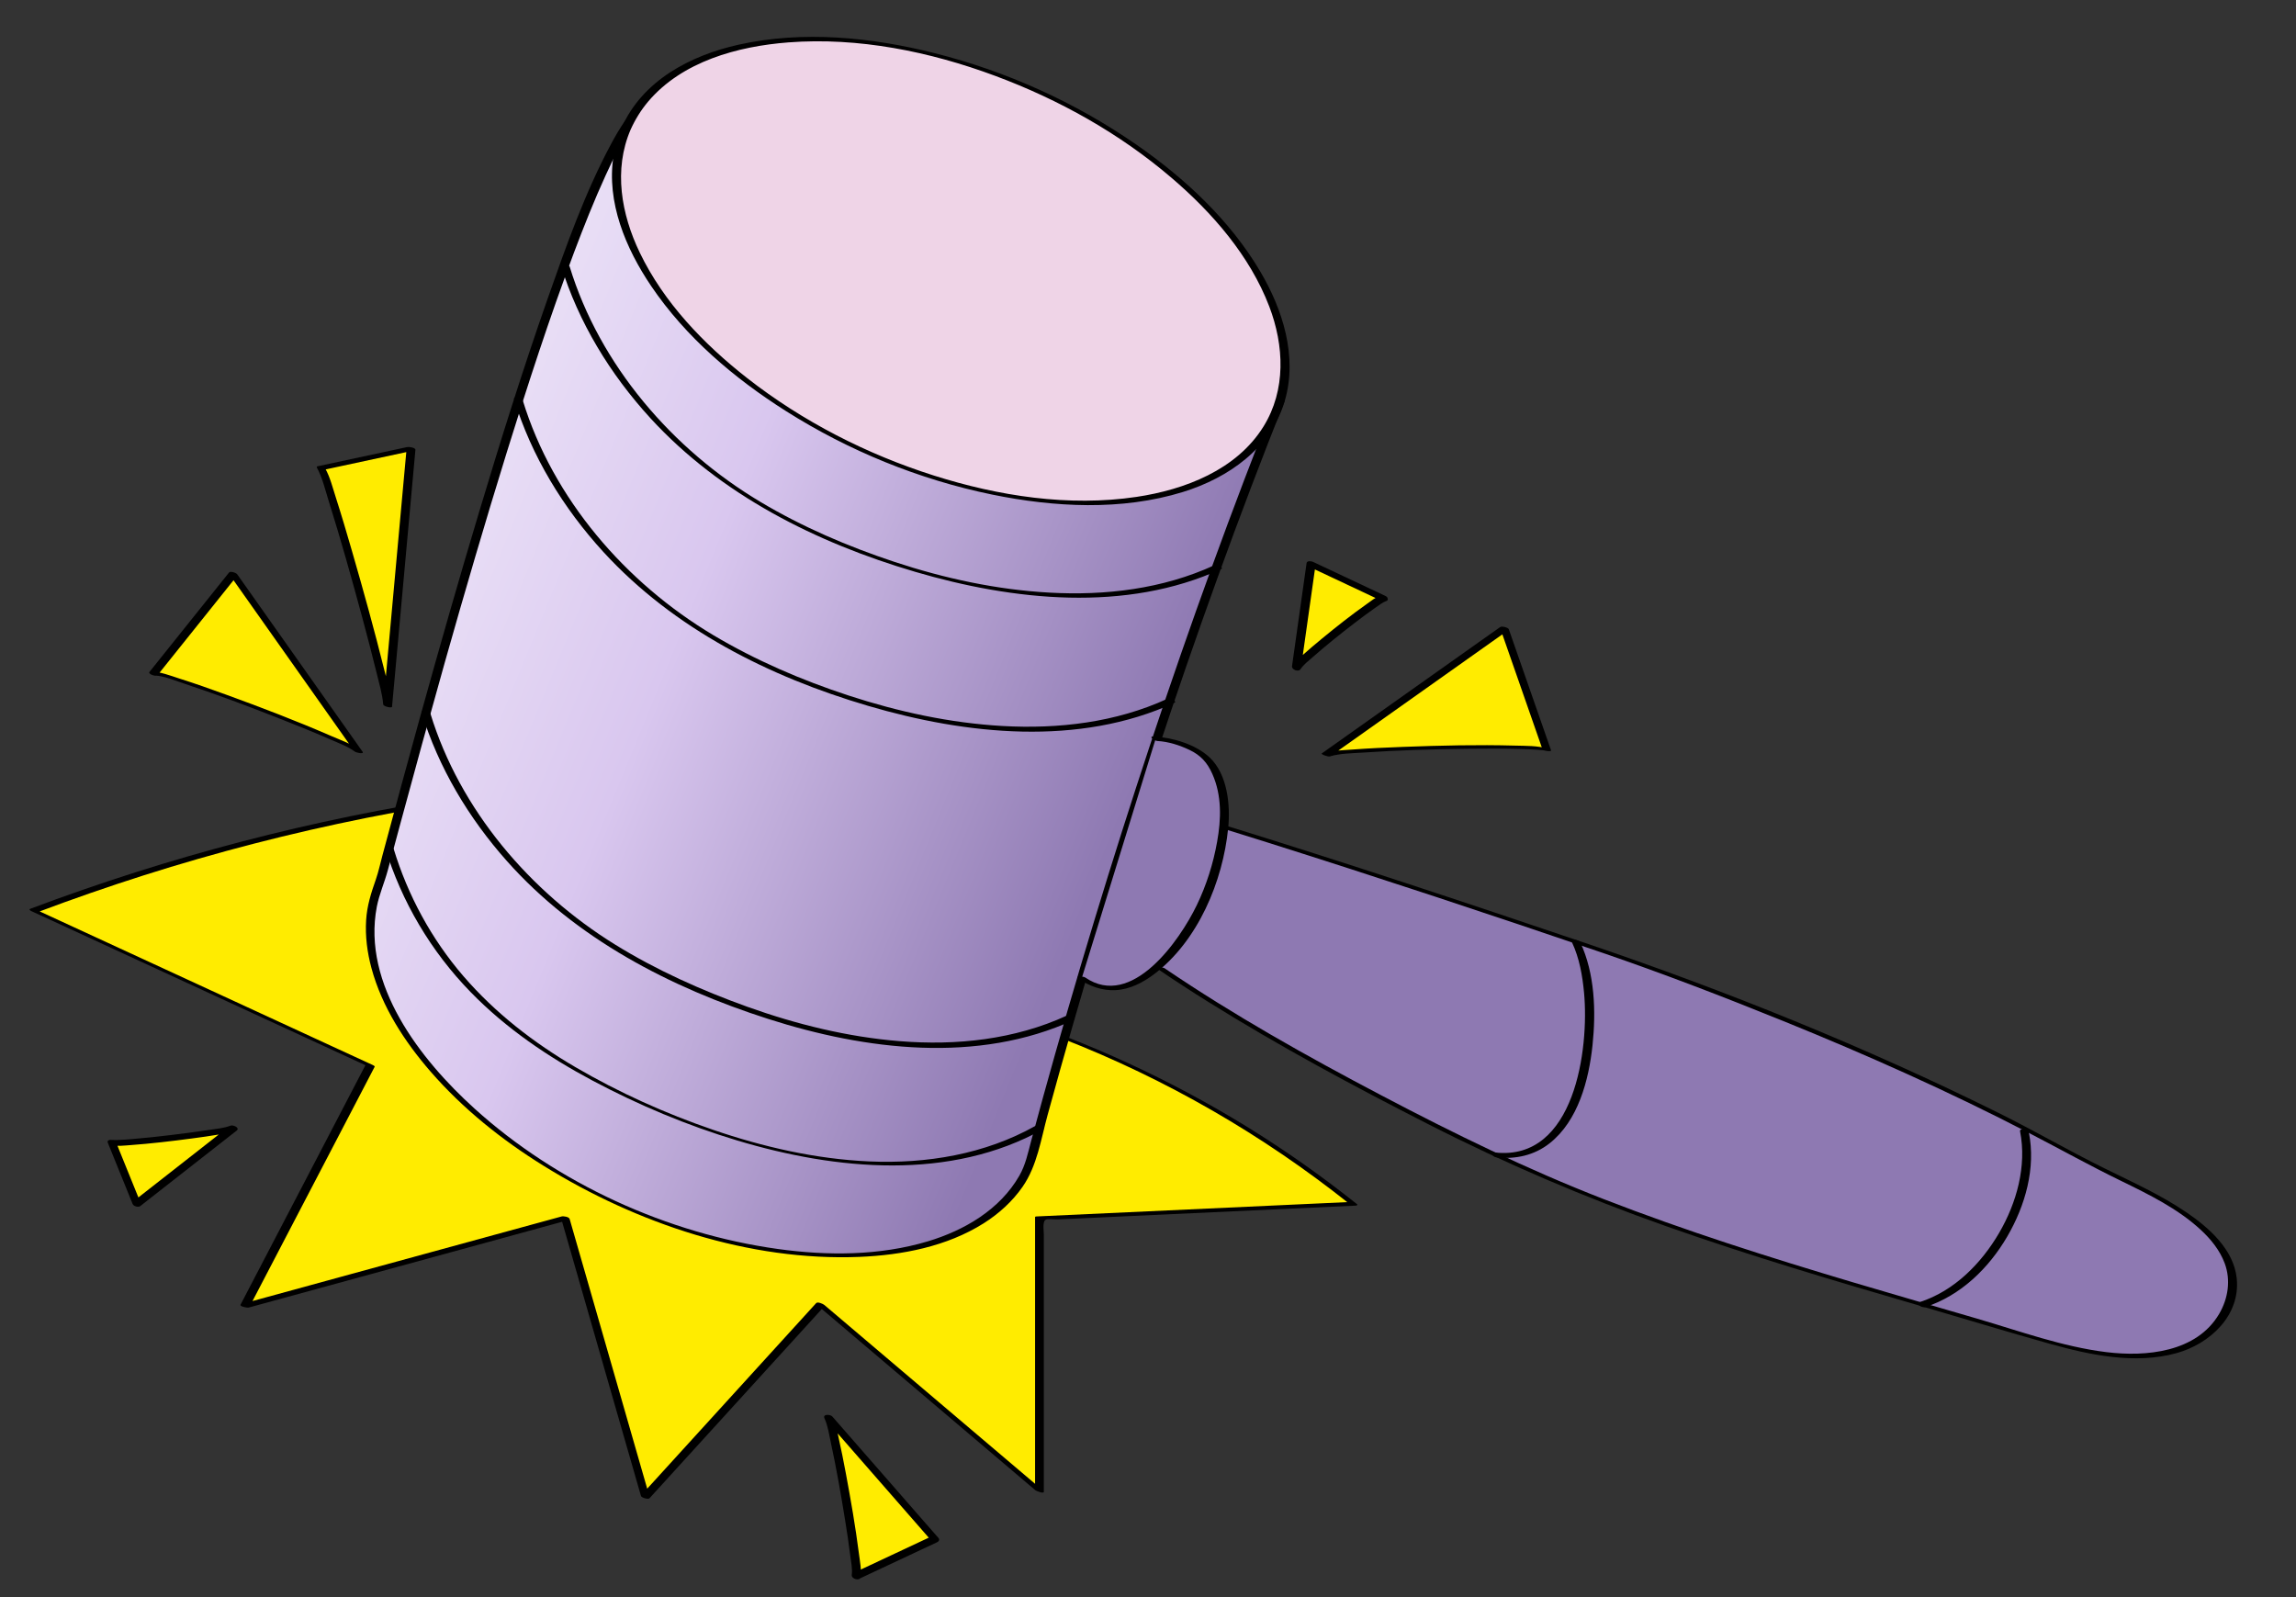 <svg width="378" height="263" viewBox="0 0 378 263" fill="none" xmlns="http://www.w3.org/2000/svg">
<rect x="0" y="0" width="378" height="263" fill="#333333" stroke="none"/>
<g clip-path="url(#clip0)">
<path d="M175.25 170.86C182.34 173.62 190.31 177.24 198.75 182C208.25 187.37 216.23 193 222.75 198.2C205.55 198.99 188.34 199.79 171.14 200.58C171.14 207.39 171.14 214.19 171.14 221C171.14 229.14 171.14 237.28 171.14 245.42C159.11 235.21 147.08 225.01 135.06 214.8L106.25 246.44L93.07 200.58L40.34 215.01L60.95 175.47L5.59 149.93C22.6 143.51 42.76 137.42 65.77 133.24C76.85 131.22 87.38 129.87 97.25 129" fill="#FFEC00"/>
<path d="M175.5 170.69C189.29 176.08 202.43 183.08 214.53 191.6C217.55 193.73 220.51 195.95 223.4 198.25C223.59 198.4 223.34 198.49 223.21 198.5C210.8 199.07 198.4 199.64 185.99 200.22C182.85 200.37 179.7 200.51 176.56 200.66C175.73 200.7 174.91 200.74 174.08 200.77C173.63 200.79 172.42 200.6 172.09 200.86C171.61 201.24 171.85 202.74 171.85 203.27C171.85 204.1 171.85 204.93 171.85 205.76C171.85 211.99 171.85 218.21 171.85 224.44C171.85 231.5 171.85 238.56 171.85 245.62C171.85 245.98 170.59 245.47 170.47 245.37C158.44 235.16 146.41 224.96 134.39 214.75C134.84 214.85 135.28 214.95 135.73 215.05C132.5 218.6 129.27 222.14 126.04 225.69C120.86 231.38 115.67 237.08 110.49 242.77C109.3 244.07 108.11 245.38 106.93 246.68C106.72 246.91 105.62 246.59 105.53 246.31C104.04 241.14 102.56 235.98 101.07 230.81C98.7 222.58 96.34 214.34 93.97 206.11C93.43 204.22 92.89 202.34 92.34 200.45C92.78 200.59 93.21 200.72 93.65 200.86C87.71 202.49 81.77 204.11 75.83 205.74C66.36 208.33 56.9 210.92 47.43 213.51C45.26 214.1 43.09 214.7 40.92 215.29C40.74 215.34 39.44 215.12 39.6 214.81C41.92 210.36 44.24 205.91 46.56 201.46C50.26 194.36 53.96 187.27 57.66 180.17C58.51 178.53 59.36 176.9 60.22 175.26C60.32 175.36 60.42 175.45 60.53 175.55C54.28 172.67 48.03 169.78 41.78 166.9C31.86 162.32 21.94 157.75 12.02 153.17C9.73 152.12 7.45 151.06 5.16 150.01C5.01 149.94 4.69 149.74 4.98 149.63C27.84 141.02 51.58 134.81 75.74 131.18C82.72 130.13 89.73 129.31 96.77 128.68C97.09 128.65 98.42 129.21 97.71 129.28C72.57 131.51 47.69 136.49 23.63 144.13C17.76 146 11.94 148.02 6.18 150.19C6.12 150.06 6.06 149.94 6 149.81C12.25 152.69 18.5 155.58 24.75 158.46C34.67 163.04 44.59 167.61 54.51 172.19C56.8 173.24 59.08 174.3 61.37 175.35C61.43 175.38 61.74 175.52 61.68 175.64C59.36 180.09 57.04 184.54 54.72 188.99C51.02 196.09 47.32 203.18 43.62 210.28C42.77 211.92 41.92 213.55 41.06 215.19C40.62 215.03 40.18 214.87 39.74 214.71C45.68 213.08 51.62 211.46 57.56 209.83C67.03 207.24 76.49 204.65 85.96 202.06C88.13 201.47 90.3 200.87 92.47 200.28C92.75 200.2 93.68 200.34 93.78 200.69C95.27 205.86 96.75 211.02 98.24 216.19C100.61 224.42 102.97 232.66 105.34 240.89C105.88 242.78 106.42 244.66 106.97 246.55C106.5 246.43 106.04 246.3 105.57 246.18C108.8 242.63 112.03 239.09 115.26 235.54C120.44 229.85 125.63 224.15 130.81 218.46C132 217.16 133.19 215.85 134.37 214.55C134.62 214.28 135.49 214.67 135.71 214.85C147.74 225.06 159.77 235.26 171.79 245.47C171.33 245.39 170.87 245.31 170.41 245.22C170.41 230.27 170.41 215.33 170.41 200.38C170.41 200.29 170.63 200.28 170.67 200.28C187.87 199.49 205.08 198.69 222.28 197.9C222.22 197.98 222.16 198.06 222.09 198.15C207.85 186.82 191.95 177.65 174.99 171.03C174.04 170.65 174.94 170.47 175.5 170.69Z" fill="black"/>
<path d="M140.95 259.46L153.89 253.39L136.44 233.41C137.53 235.72 141.3 257.28 140.95 259.46Z" fill="#FFEC00"/>
<path d="M140.54 258.97C144.85 256.95 149.17 254.92 153.48 252.9C153.42 253.14 153.35 253.37 153.29 253.61C148.21 247.79 143.12 241.97 138.04 236.15C137.31 235.31 136.58 234.47 135.84 233.64C136.27 233.54 136.71 233.44 137.14 233.34C137.6 234.35 137.8 235.52 138.04 236.6C138.49 238.57 138.87 240.56 139.25 242.55C140.07 246.94 140.84 251.36 141.41 255.8C141.57 257.04 141.85 258.42 141.68 259.68C141.59 260.35 140.14 259.99 140.23 259.29C140.36 258.33 140.11 257.08 139.98 256.09C139.74 254.16 139.45 252.24 139.14 250.33C138.45 246.04 137.7 241.74 136.78 237.49C136.5 236.19 136.3 234.75 135.74 233.53C135.39 232.76 136.72 232.86 137.04 233.23C142.12 239.05 147.21 244.87 152.29 250.69C153.02 251.53 153.75 252.37 154.49 253.2C154.73 253.47 154.6 253.77 154.3 253.91C149.99 255.93 145.67 257.96 141.36 259.98C140.76 260.24 139.7 259.36 140.54 258.97Z" fill="black"/>
<path d="M18.42 188.13L22.5 198.2L38.37 185.77C36.58 186.5 20.06 188.48 18.42 188.13Z" fill="#FFEC00"/>
<path d="M19.11 188.08C20.47 191.44 21.83 194.79 23.19 198.15C22.77 198.04 22.36 197.93 21.94 197.81C26.57 194.18 31.2 190.55 35.84 186.93C36.5 186.41 37.16 185.9 37.81 185.38C38.14 185.65 38.48 185.93 38.81 186.2C38 186.51 37.08 186.61 36.23 186.76C34.69 187.02 33.15 187.24 31.61 187.44C28.23 187.89 24.83 188.29 21.43 188.54C20.41 188.61 19.33 188.75 18.32 188.56C17.42 188.39 17.66 187.54 18.55 187.7C18.31 187.65 18.79 187.7 18.83 187.7C19.12 187.71 19.41 187.69 19.7 187.68C20.46 187.65 21.23 187.59 21.99 187.52C24.06 187.35 26.13 187.12 28.2 186.87C30.27 186.62 32.33 186.35 34.39 186.04C35.55 185.86 36.85 185.76 37.96 185.33C38.38 185.17 39.56 185.68 38.96 186.15C34.33 189.78 29.7 193.41 25.06 197.03C24.4 197.55 23.74 198.06 23.09 198.58C22.78 198.82 21.99 198.61 21.84 198.24C20.48 194.88 19.12 191.53 17.76 188.17C17.45 187.47 18.9 187.57 19.11 188.08Z" fill="black"/>
<path d="M254.63 123.44L247.67 103.49L218.29 124.31C221.67 123.22 251.74 122.48 254.63 123.44Z" fill="#FFEC00"/>
<path d="M253.92 123.3C251.6 116.65 249.28 110 246.96 103.35C247.43 103.47 247.89 103.6 248.36 103.72C239.79 109.79 231.23 115.86 222.66 121.93C221.43 122.8 220.21 123.67 218.98 124.53C218.55 124.36 218.12 124.19 217.7 124.02C219.21 123.56 220.92 123.54 222.48 123.42C225.31 123.21 228.15 123.07 230.99 122.97C237.13 122.74 243.29 122.59 249.43 122.76C251.21 122.81 253.15 122.75 254.87 123.28C255.86 123.59 254.92 123.72 254.38 123.56C254.71 123.66 254.21 123.54 254.08 123.53C253.74 123.49 253.4 123.46 253.07 123.44C252.08 123.37 251.08 123.34 250.09 123.31C247.35 123.24 244.62 123.25 241.88 123.28C236.03 123.35 230.17 123.51 224.34 123.91C222.57 124.03 220.61 124.03 218.9 124.55C218.67 124.62 217.4 124.2 217.62 124.04C226.19 117.97 234.75 111.9 243.32 105.83C244.55 104.96 245.77 104.09 247 103.23C247.24 103.06 248.3 103.31 248.4 103.6C250.72 110.25 253.04 116.9 255.36 123.55C255.42 123.79 254.04 123.66 253.92 123.3Z" fill="black"/>
<path d="M227.74 98.51L215.84 92.91L213.44 109.88C214.42 108.32 226.25 98.94 227.74 98.51Z" fill="#FFEC00"/>
<path d="M227.43 98.91C223.46 97.04 219.49 95.17 215.53 93.31C215.88 93.24 216.22 93.17 216.57 93.1C215.87 98.05 215.17 103.01 214.47 107.96C214.37 108.66 214.27 109.37 214.17 110.07C213.71 109.9 213.24 109.73 212.78 109.56C213.22 108.9 213.9 108.37 214.48 107.84C215.53 106.9 216.61 105.99 217.69 105.1C220.06 103.15 222.48 101.24 224.98 99.47C225.69 98.97 226.48 98.31 227.32 98.04C227.91 97.85 229.03 98.71 228.17 98.98C227.7 99.13 226.91 99.72 226.38 100.09C225.26 100.87 224.16 101.7 223.07 102.53C220.7 104.35 218.36 106.22 216.11 108.2C215.43 108.8 214.61 109.42 214.1 110.19C213.77 110.68 212.63 110.27 212.71 109.68C213.41 104.73 214.11 99.77 214.81 94.82C214.91 94.12 215.01 93.41 215.11 92.71C215.17 92.28 215.91 92.39 216.15 92.5C220.12 94.37 224.09 96.24 228.05 98.1C228.96 98.52 228.15 99.25 227.43 98.91Z" fill="black"/>
<path d="M25.28 110.9L38.39 94.52L59.01 123.71C56.21 121.59 28.31 110.96 25.28 110.9Z" fill="#FFEC00"/>
<path d="M24.6 110.64C28.97 105.18 33.34 99.72 37.71 94.26C37.93 93.98 38.88 94.31 39.05 94.55C45.08 103.09 51.12 111.63 57.15 120.17C57.99 121.36 58.83 122.55 59.68 123.75C60.03 124.25 58.62 123.9 58.45 123.77C57.28 122.9 55.78 122.36 54.46 121.78C52.01 120.7 49.52 119.69 47.03 118.71C41.56 116.54 36.05 114.45 30.46 112.6C28.98 112.11 26.97 111.28 25.58 111.23C25.14 111.21 24.01 110.53 24.97 110.57C26.45 110.62 27.99 111.22 29.39 111.67C32.01 112.5 34.59 113.41 37.17 114.35C42.97 116.46 48.76 118.67 54.42 121.13C56.13 121.87 58.06 122.55 59.57 123.67C59.16 123.68 58.75 123.69 58.34 123.69C52.31 115.15 46.27 106.61 40.24 98.07C39.4 96.88 38.56 95.69 37.71 94.49C38.16 94.59 38.6 94.68 39.05 94.78C34.68 100.24 30.31 105.7 25.94 111.16C25.71 111.47 24.33 110.98 24.6 110.64Z" fill="black"/>
<path d="M52.84 77.06L67.66 73.88L63.81 116.17C63.52 112.4 54.48 79.94 52.84 77.06Z" fill="#FFEC00"/>
<path d="M52.25 76.78C57.19 75.72 62.13 74.66 67.07 73.6C67.31 73.55 68.43 73.69 68.39 74.07C67.27 86.43 66.14 98.78 65.02 111.14C64.86 112.88 64.7 114.62 64.54 116.36C64.52 116.63 63.12 116.33 63.09 115.97C62.94 114.24 62.42 112.5 62.01 110.82C61.27 107.8 60.48 104.79 59.67 101.78C57.92 95.31 56.12 88.86 54.11 82.47C53.54 80.65 53.07 78.61 52.14 76.92C52.05 76.75 53.37 76.82 53.57 77.18C54.36 78.61 54.78 80.33 55.28 81.88C56.23 84.84 57.11 87.82 57.97 90.8C59.85 97.3 61.66 103.82 63.29 110.39C63.77 112.33 64.39 114.35 64.56 116.35C64.08 116.22 63.59 116.09 63.11 115.96C64.23 103.6 65.36 91.25 66.48 78.89C66.64 77.15 66.8 75.41 66.96 73.67C67.4 73.83 67.84 73.98 68.28 74.14C63.34 75.2 58.4 76.26 53.46 77.32C53.11 77.4 51.86 76.86 52.25 76.78Z" fill="black"/>
<path d="M210.8 65.78C195 105.35 180.33 150.79 169.43 191.98C162.13 208.59 132.29 211.54 102.79 198.57C73.29 185.6 55.28 161.63 62.58 145.02C63.11 143.71 89.73 40.01 103.6 20.11" fill="url(#paint0_linear)"/>
<path d="M211.52 65.98C203.86 85.17 196.87 104.63 190.39 124.25C183.9 143.87 177.92 163.65 172.47 183.58C171.37 187.59 170.76 191.93 168.35 195.4C166.66 197.83 164.43 199.84 161.93 201.42C155.88 205.23 148.53 206.65 141.48 206.94C123.35 207.67 104.84 201.45 89.56 191.98C82.66 187.71 76.21 182.56 70.88 176.42C66.6 171.49 62.88 165.77 61.16 159.41C60.46 156.83 60.11 154.14 60.28 151.47C60.43 149.1 61.1 147.01 61.88 144.79C62.33 143.5 62.61 142.13 62.97 140.81C65.02 133.18 67.08 125.56 69.19 117.95C72.33 106.65 75.55 95.37 78.93 84.13C82.45 72.39 86.12 60.69 90.18 49.12C93.21 40.49 96.31 31.69 100.65 23.62C101.33 22.35 102.06 21.1 102.88 19.92C103.14 19.54 104.47 20.1 104.33 20.31C102.48 22.98 101.05 25.94 99.7 28.89C97.8 33.04 96.12 37.29 94.51 41.55C90.44 52.38 86.87 63.4 83.44 74.45C79.88 85.94 76.5 97.49 73.23 109.06C70.71 117.99 68.25 126.94 65.83 135.91C65.17 138.37 64.51 140.84 63.84 143.3C63.3 145.31 62.44 147.23 62.04 149.27C59.57 162.11 69.23 174.47 78.11 182.51C91.76 194.86 109.87 203.12 128.08 205.64C136.23 206.77 144.81 206.76 152.75 204.38C158.77 202.57 164.62 199.16 167.82 193.57C168.83 191.81 169.22 189.89 169.74 187.94C170.38 185.56 171.03 183.18 171.68 180.8C173.01 175.97 174.38 171.15 175.77 166.34C178.62 156.52 181.59 146.74 184.68 137C190.89 117.47 197.58 98.09 204.87 78.94C206.57 74.48 208.3 70.03 210.07 65.59C210.23 65.21 211.65 65.66 211.52 65.98Z" fill="black"/>
<path d="M201.07 93.68C185.38 100.89 166.77 98.88 150.68 94.15C134.39 89.36 118.68 81.5 107.09 68.86C100.47 61.63 95.22 53.07 92.35 43.68C92.24 43.32 93.66 43.5 93.79 43.91C98.75 60.14 110.71 73.99 125.17 82.62C132.08 86.75 139.6 89.97 147.23 92.5C155.47 95.23 164.07 97.09 172.75 97.57C181.99 98.09 191.42 96.97 199.89 93.08C200.24 92.91 201.56 93.45 201.07 93.68Z" fill="black"/>
<path d="M193.34 115.72C177.64 122.93 159.05 120.96 142.94 116.22C126.64 111.43 110.96 103.55 99.36 90.9C92.74 83.67 87.5 75.1 84.62 65.7C84.48 65.25 85.92 65.44 86.06 65.9C91.02 82.12 102.99 95.96 117.45 104.58C124.42 108.73 132 111.99 139.7 114.51C147.89 117.19 156.42 119.04 165.03 119.53C174.27 120.05 183.7 118.95 192.17 115.06C192.57 114.88 193.9 115.47 193.34 115.72Z" fill="black"/>
<path d="M176.76 167.94C160.98 175.18 142.51 172.9 126.47 167.76C110.36 162.6 94.78 154.53 83.44 141.75C77.15 134.67 72.19 126.39 69.41 117.31C69.25 116.78 70.71 116.97 70.86 117.48C75.71 133.34 87.28 146.87 101.27 155.52C108.07 159.73 115.52 163.06 123.04 165.76C131.11 168.65 139.55 170.73 148.11 171.42C157.46 172.18 167.04 171.16 175.62 167.22C176.06 167.02 177.38 167.66 176.76 167.94Z" fill="black"/>
<path d="M171.82 185.87C156.47 194.48 137.66 192.66 121.42 187.79C113.15 185.31 105.13 181.95 97.51 177.89C90.21 174 83.31 169.32 77.51 163.37C70.95 156.64 66.12 148.49 63.38 139.5C63.29 139.22 64.7 139.39 64.81 139.76C67.16 147.46 71.03 154.6 76.28 160.7C81.5 166.76 87.88 171.7 94.77 175.72C101.92 179.89 109.55 183.33 117.38 186.01C125.66 188.85 134.32 190.83 143.09 191.22C152.54 191.64 162.13 190.05 170.45 185.38C170.82 185.17 172 185.77 171.82 185.87Z" fill="black"/>
<path d="M191.15 159.49C206.67 170.04 225.56 179.92 239.65 187.02C269.72 202.18 302.65 210.59 334.77 220.16C341.29 222.1 348.15 223.89 355.01 223.03C358.52 222.58 362.01 221.2 364.47 218.65C366.93 216.1 368.21 212.29 367.23 208.89C364.68 199.99 350.24 194.99 342.99 190.96C335.32 186.7 327.47 182.76 319.53 179.05C302.76 171.21 285.54 164.35 268.13 158.06C263.78 156.49 225.4 143.55 201.49 136.16" fill="#8E79B2"/>
<path d="M191.72 159.41C203.15 167.17 215.23 173.94 227.45 180.36C239.39 186.64 251.45 192.54 264.03 197.43C277.49 202.66 291.28 207.02 305.11 211.14C311.91 213.16 318.73 215.13 325.55 217.12C332.52 219.16 339.54 221.73 346.78 222.62C353.33 223.43 361.64 222.64 365.35 216.32C366.83 213.8 367.29 210.76 366.26 207.99C365.45 205.83 363.96 203.99 362.27 202.44C358.5 198.97 353.76 196.65 349.19 194.42C344.09 191.94 339.16 189.19 334.12 186.58C320.93 179.74 307.34 173.68 293.57 168.1C283.77 164.13 273.88 160.32 263.87 156.89C245.49 150.61 227.04 144.51 208.52 138.66C206.15 137.91 203.78 137.17 201.41 136.44C200.57 136.18 200.71 135.58 201.57 135.85C221.49 142.01 241.29 148.59 261.04 155.28C284.23 163.14 307.08 172.35 329.02 183.23C334.92 186.16 340.61 189.47 346.51 192.38C351.07 194.63 355.72 196.72 359.94 199.59C363.65 202.11 367.74 205.71 368.24 210.46C368.88 216.6 363.81 221.27 358.31 222.79C351.49 224.67 344.09 223.1 337.45 221.24C330.3 219.24 323.2 217.06 316.07 214.98C302.07 210.9 288.09 206.76 274.34 201.9C260.92 197.16 247.89 191.59 235.2 185.12C222.85 178.83 210.61 172.26 198.85 164.91C196.06 163.17 193.31 161.38 190.59 159.53C189.95 159.13 191.4 159.2 191.72 159.41Z" fill="black"/>
<path d="M178.1 161.03C180.16 162.51 182.75 163.16 185.48 162.23C188.45 161.21 190.91 159.03 192.92 156.68C197.78 151 200.45 143.92 201.39 136.99C201.95 132.86 201.41 128.55 199.03 125.3C197.61 123.37 192.84 121.73 190.26 121.64" fill="#8E79B2"/>
<path d="M178.67 160.94C186.32 166.21 194.23 154.85 197.04 149.01C198.63 145.71 199.74 142.19 200.38 138.59C201.05 134.87 201.17 130.96 199.6 127.44C198.77 125.56 197.68 124.35 195.83 123.47C194.2 122.69 192.35 122.1 190.54 122C190.06 121.97 188.99 121.21 189.95 121.26C193.04 121.42 196.89 122.56 199.18 124.74C202.1 127.54 202.58 132.56 202.2 136.35C201.33 145.11 197.23 154.9 190.06 160.35C188.21 161.76 186 162.91 183.64 163.02C181.42 163.13 179.33 162.36 177.51 161.11C176.89 160.67 178.34 160.71 178.67 160.94Z" fill="black"/>
<path d="M260.16 155.14C262.58 160.28 262.77 166.56 262.18 172.12C261.57 177.83 259.83 184.54 255.09 188.26C252.59 190.22 249.53 190.89 246.41 190.56C245.7 190.49 245.21 189.65 246.21 189.76C259.25 191.14 261.65 172.72 260.79 163.46C260.53 160.65 260.02 157.74 258.81 155.17C258.51 154.54 259.96 154.7 260.16 155.14Z" fill="black"/>
<path d="M334.02 186.44C335.19 192.33 333.43 198.49 330.46 203.59C327.42 208.81 322.77 213.33 316.94 215.21C316.45 215.37 315.24 214.65 316.06 214.38C321.71 212.56 326.18 208.04 329.12 203C332.01 198.04 333.7 191.99 332.57 186.26C332.45 185.69 333.91 185.91 334.02 186.44Z" fill="black"/>
<path d="M143.306 74.674C113.798 61.705 95.796 37.726 103.096 21.116C110.397 4.507 140.236 1.556 169.744 14.526C199.252 27.496 217.254 51.475 209.953 68.084C202.653 84.694 172.814 87.644 143.306 74.674Z" fill="#EFD4E7"/>
<path d="M103.83 21.32C100.97 27.94 102.29 35.27 105.32 41.58C109.28 49.81 115.88 56.67 123.01 62.25C132.14 69.39 142.7 74.79 153.73 78.29C164.39 81.67 175.96 83.47 187.11 81.81C195.05 80.63 203.59 77.36 208.01 70.23C211.75 64.2 211.42 56.89 208.96 50.45C205.77 42.11 199.61 35.04 192.9 29.3C184.37 21.99 174.38 16.41 163.87 12.5C153.09 8.49 141.34 6.1 129.8 6.98C121.46 7.62 112.32 10.1 106.71 16.72C105.54 18.11 104.58 19.66 103.83 21.32C103.64 21.75 102.22 21.28 102.38 20.93C105.83 13.23 113.69 9.12 121.59 7.36C132.21 4.99 143.5 6.13 153.95 8.77C165.73 11.75 177.08 16.87 187.07 23.8C195.06 29.34 202.47 36.23 207.46 44.66C211.19 50.97 213.64 58.68 211.53 65.96C209.25 73.8 202.24 78.68 194.76 81C184.66 84.12 173.54 83.52 163.3 81.42C151.32 78.96 139.74 74.23 129.41 67.69C120.88 62.29 112.89 55.51 107.2 47.09C103.02 40.9 99.81 33.29 101 25.68C101.26 24.04 101.72 22.46 102.38 20.94C102.57 20.51 103.99 20.97 103.83 21.32Z" fill="black"/>
</g>
<defs>
<linearGradient id="paint0_linear" x1="181.762" y1="141.584" x2="19.012" y2="74.834" gradientUnits="userSpaceOnUse">
<stop stop-color="#8E79B2"/>
<stop offset="0.45" stop-color="#D9C7EF"/>
<stop offset="1" stop-color="white"/>
</linearGradient>
<clipPath id="clip0">
<rect width="377.25" height="262.5" fill="white" transform="matrix(-1 0 0 1 377.25 0)"/>
</clipPath>
</defs>
</svg>
